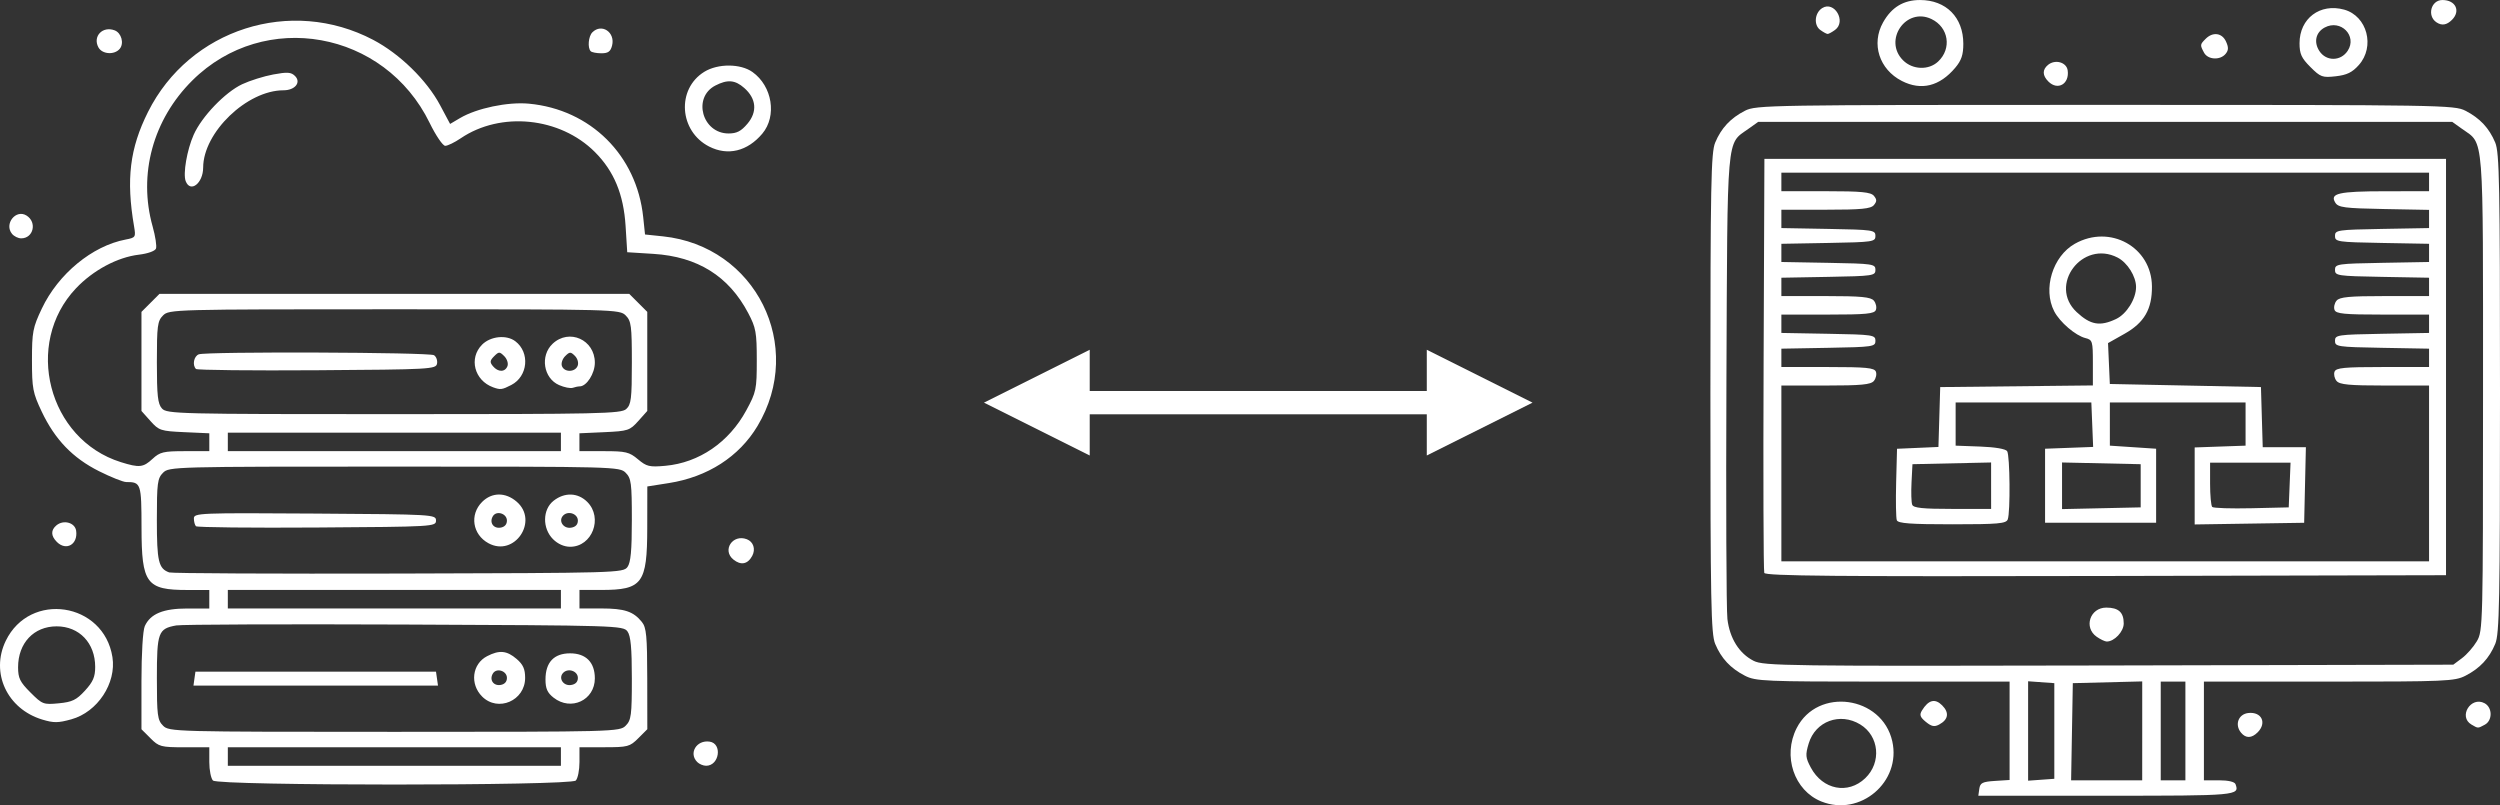<?xml version="1.0" encoding="UTF-8" standalone="no"?>
<!-- Created with Inkscape (http://www.inkscape.org/) -->

<svg
   xmlns:dc="http://purl.org/dc/elements/1.1/"
   xmlns:cc="http://creativecommons.org/ns#"
   xmlns:rdf="http://www.w3.org/1999/02/22-rdf-syntax-ns#"
   xmlns:svg="http://www.w3.org/2000/svg"
   xmlns="http://www.w3.org/2000/svg"
   xmlns:sodipodi="http://sodipodi.sourceforge.net/DTD/sodipodi-0.dtd"
   xmlns:inkscape="http://www.inkscape.org/namespaces/inkscape"
   width="214.462mm"
   height="69.078mm"
   viewBox="0 0 214.462 69.078"
   version="1.1"
   id="svg8"
   inkscape:version="0.92.4 (5da689c313, 2019-01-14)"
   sodipodi:docname="client-server.svg">
  <rect x="0" y="0" width="214.462" height="69.078" fill="#333333" stroke="none"/>
  <defs
     id="defs2">
    <marker
       inkscape:stockid="Arrow1Lend"
       orient="auto"
       refY="0"
       refX="0"
       id="Arrow1Lend"
       style="overflow:visible"
       inkscape:isstock="true">
      <path
         id="path868"
         d="M 0,0 5,-5 -12.5,0 5,5 Z"
         style="fill:#000000;fill-opacity:1;fill-rule:evenodd;stroke:#000000;stroke-width:1pt;stroke-opacity:1"
         transform="matrix(-0.8,0,0,-0.8,-10,0)"
         inkscape:connector-curvature="0" />
    </marker>
    <marker
       inkscape:stockid="Arrow1Lstart"
       orient="auto"
       refY="0"
       refX="0"
       id="Arrow1Lstart"
       style="overflow:visible"
       inkscape:isstock="true">
      <path
         id="path865"
         d="M 0,0 5,-5 -12.5,0 5,5 Z"
         style="fill:#000000;fill-opacity:1;fill-rule:evenodd;stroke:#000000;stroke-width:1pt;stroke-opacity:1"
         transform="matrix(0.8,0,0,0.8,10,0)"
         inkscape:connector-curvature="0" />
    </marker>
  </defs>
  <sodipodi:namedview
     id="base"
     pagecolor="#ffffff"
     bordercolor="#666666"
     borderopacity="1.0"
     inkscape:pageopacity="0.0"
     inkscape:pageshadow="2"
     inkscape:zoom="0.24748737"
     inkscape:cx="344.29016"
     inkscape:cy="127.79216"
     inkscape:document-units="mm"
     inkscape:current-layer="layer1"
     showgrid="false"
     fit-margin-top="0"
     fit-margin-left="0"
     fit-margin-right="0"
     fit-margin-bottom="0"
     inkscape:window-width="1920"
     inkscape:window-height="1016"
     inkscape:window-x="0"
     inkscape:window-y="27"
     inkscape:window-maximized="1" />
  <g
     inkscape:label="Layer 1"
     inkscape:groupmode="layer"
     id="layer1"
     transform="translate(397.752,-60.432)">
    <path
       style="fill:#ffffff;fill-opacity:1;stroke-width:0.265"
       d="m -379.479,127.394 c -0.175,-0.175 -0.318,-0.889 -0.318,-1.587 v -1.27 h -2.137 c -2.009,0 -2.183,-0.046 -2.91,-0.773 l -0.773,-0.773 v -4.109 c 0,-2.391 0.12,-4.372 0.287,-4.739 0.482,-1.059 1.578,-1.511 3.656,-1.511 h 1.877 v -0.794 -0.794 h -1.869 c -3.534,0 -3.938,-0.545 -3.945,-5.33 -0.006,-3.817 -0.044,-3.931 -1.315,-3.931 -0.26,0 -1.307,-0.418 -2.328,-0.929 -2.256,-1.129 -3.784,-2.717 -4.918,-5.109 -0.766,-1.618 -0.837,-1.991 -0.837,-4.413 0,-2.427 0.07,-2.794 0.845,-4.429 1.409,-2.974 4.323,-5.375 7.188,-5.922 0.855,-0.163 0.883,-0.206 0.725,-1.127 -0.691,-4.04 -0.368,-6.697 1.197,-9.822 3.558,-7.108 12.253,-9.892 19.312,-6.183 2.293,1.205 4.597,3.454 5.745,5.607 l 0.857,1.607 0.856,-0.505 c 1.432,-0.845 4.097,-1.401 5.902,-1.233 5.291,0.494 9.253,4.425 9.807,9.732 l 0.156,1.49 1.535,0.16 c 7.961,0.832 12.23,9.399 8.111,16.276 -1.574,2.628 -4.275,4.366 -7.598,4.889 l -1.851,0.291 -0.006,3.579 c -0.008,4.751 -0.416,5.299 -3.945,5.299 h -1.869 v 0.794 0.794 h 1.869 c 1.992,0 2.75,0.252 3.482,1.155 0.391,0.482 0.458,1.191 0.463,4.884 l 0.006,4.32 -0.773,0.773 c -0.727,0.727 -0.901,0.773 -2.91,0.773 h -2.137 v 1.27 c 0,0.699 -0.143,1.413 -0.318,1.587 -0.458,0.458 -30.657,0.458 -31.115,0 z m 29.845,-2.064 v -0.794 h -14.287 -14.287 v 0.794 0.794 h 14.287 14.287 z m 5.556,-2.646 c 0.476,-0.476 0.529,-0.882 0.529,-4.05 0,-2.623 -0.096,-3.652 -0.375,-4.035 -0.365,-0.499 -0.917,-0.516 -19.116,-0.591 -10.307,-0.043 -19.124,-0.008 -19.592,0.076 -1.549,0.28 -1.662,0.586 -1.662,4.517 0,3.2 0.052,3.606 0.529,4.082 0.519,0.519 0.882,0.529 19.844,0.529 18.962,0 19.324,-0.01 19.844,-0.529 z m -12.315,-2.502 c -1.071,-1.071 -0.857,-2.797 0.428,-3.461 1.052,-0.544 1.691,-0.484 2.533,0.24 0.555,0.478 0.729,0.864 0.729,1.622 0,1.955 -2.326,2.963 -3.69,1.6 z m 2.129,-1.596 c 0,-0.605 -0.888,-0.89 -1.201,-0.384 -0.327,0.529 0.026,1.077 0.639,0.99 0.357,-0.051 0.562,-0.272 0.562,-0.606 z m 4.004,1.697 c -0.536,-0.421 -0.697,-0.782 -0.697,-1.558 0,-1.478 0.724,-2.247 2.117,-2.247 1.353,0 2.117,0.774 2.117,2.146 0,1.873 -2.045,2.832 -3.536,1.659 z m 2.081,-1.697 c 0,-0.584 -0.823,-0.874 -1.254,-0.443 -0.445,0.445 -0.006,1.148 0.657,1.053 0.39,-0.055 0.597,-0.266 0.597,-0.61 z m -32.893,0.062 0.085,-0.595 h 10.319 10.319 l 0.085,0.595 0.085,0.595 h -10.488 -10.488 z m 31.438,-6.813 v -0.794 h -14.287 -14.287 v 0.794 0.794 h 14.287 14.287 z m 5.71,-2.763 c 0.28,-0.383 0.375,-1.412 0.375,-4.035 0,-3.169 -0.053,-3.574 -0.529,-4.05 -0.519,-0.519 -0.882,-0.529 -19.844,-0.529 -18.962,0 -19.324,0.01 -19.844,0.529 -0.476,0.476 -0.529,0.882 -0.529,4.05 0,3.558 0.143,4.167 1.058,4.5 0.218,0.08 9.068,0.123 19.667,0.097 18.741,-0.047 19.28,-0.062 19.645,-0.561 z m -11.928,-2.041 c -1.368,-0.748 -1.629,-2.455 -0.541,-3.543 0.836,-0.836 2.004,-0.845 2.961,-0.022 1.929,1.659 -0.191,4.784 -2.419,3.565 z m 1.587,-1.94 c 0,-0.605 -0.888,-0.89 -1.201,-0.384 -0.327,0.529 0.026,1.077 0.639,0.99 0.357,-0.051 0.562,-0.272 0.562,-0.606 z m 3.957,1.596 c -0.931,-0.931 -0.908,-2.549 0.048,-3.3 0.944,-0.742 2.083,-0.702 2.887,0.101 1.369,1.369 0.424,3.848 -1.467,3.848 -0.516,0 -1.058,-0.24 -1.467,-0.649 z m 2.129,-1.596 c 0,-0.584 -0.823,-0.874 -1.254,-0.443 -0.445,0.445 -0.006,1.148 0.657,1.053 0.39,-0.055 0.597,-0.266 0.597,-0.61 z m -32.761,0.484 c -0.099,-0.099 -0.179,-0.399 -0.179,-0.668 0,-0.467 0.442,-0.485 10.385,-0.419 10.185,0.068 10.385,0.079 10.385,0.598 0,0.519 -0.199,0.531 -10.205,0.598 -5.613,0.038 -10.286,-0.011 -10.385,-0.11 z m -3.726,-5.78 c 0.635,-0.589 0.942,-0.661 2.792,-0.661 h 2.078 v -0.766 -0.766 l -2.141,-0.097 c -2.029,-0.092 -2.181,-0.142 -2.91,-0.958 l -0.769,-0.861 v -4.25 -4.25 l 0.773,-0.773 0.773,-0.773 h 20.149 20.149 l 0.773,0.773 0.773,0.773 v 4.25 4.25 l -0.769,0.861 c -0.729,0.816 -0.882,0.866 -2.91,0.958 l -2.141,0.097 v 0.766 0.766 h 2.096 c 1.879,0 2.182,0.072 2.925,0.697 0.743,0.625 0.985,0.683 2.352,0.559 2.892,-0.262 5.457,-2.019 6.939,-4.752 0.855,-1.577 0.902,-1.8 0.902,-4.309 -1.9e-4,-2.383 -0.073,-2.785 -0.737,-4.044 -1.668,-3.167 -4.343,-4.837 -8.127,-5.075 l -2.249,-0.141 -0.141,-2.249 c -0.171,-2.723 -0.996,-4.71 -2.637,-6.35 -2.988,-2.988 -8.072,-3.506 -11.51,-1.173 -0.522,0.354 -1.118,0.644 -1.326,0.644 -0.207,0 -0.809,-0.885 -1.337,-1.967 -3.863,-7.923 -14.177,-9.77 -20.351,-3.646 -3.386,3.359 -4.666,8.062 -3.412,12.531 0.236,0.841 0.366,1.694 0.288,1.896 -0.081,0.212 -0.701,0.433 -1.467,0.524 -1.839,0.218 -3.917,1.328 -5.389,2.878 -4.514,4.754 -2.397,12.968 3.843,14.919 1.583,0.495 1.918,0.461 2.717,-0.281 z m 2.843,-23.827 c -0.241,-0.629 0.111,-2.676 0.683,-3.969 0.691,-1.562 2.695,-3.652 4.164,-4.343 0.661,-0.311 1.861,-0.687 2.666,-0.836 1.215,-0.225 1.534,-0.202 1.869,0.133 0.546,0.546 -0.004,1.224 -0.991,1.224 -3.129,0 -6.883,3.61 -6.891,6.628 -0.004,1.352 -1.101,2.203 -1.5,1.163 z m 32.189,22.372 v -0.794 h -14.287 -14.287 v 0.794 0.794 h 14.287 14.287 z m 5.602,-2.819 c 0.423,-0.383 0.484,-0.884 0.484,-3.969 0,-3.178 -0.053,-3.584 -0.529,-4.06 -0.519,-0.52 -0.882,-0.529 -19.844,-0.529 -18.962,0 -19.324,0.01 -19.844,0.529 -0.476,0.476 -0.529,0.882 -0.529,4.014 0,2.871 0.077,3.57 0.438,3.969 0.417,0.46 1.381,0.484 19.889,0.484 17.728,0 19.494,-0.039 19.935,-0.438 z m -11.422,-1.866 c -1.611,-0.589 -2.1,-2.5 -0.938,-3.662 0.725,-0.725 2.09,-0.863 2.846,-0.289 1.274,0.968 1.086,3.013 -0.344,3.753 -0.789,0.408 -0.936,0.427 -1.563,0.198 z m 1.235,-1.818 c 0.088,-0.23 -0.035,-0.612 -0.273,-0.85 -0.401,-0.401 -0.466,-0.4 -0.873,0.007 -0.364,0.364 -0.381,0.512 -0.1,0.85 0.439,0.529 1.042,0.525 1.246,-0.007 z m 4.427,1.628 c -1.343,-0.586 -1.644,-2.52 -0.552,-3.546 1.418,-1.333 3.621,-0.344 3.621,1.625 0,0.931 -0.706,2.033 -1.301,2.033 -0.134,0 -0.402,0.055 -0.595,0.123 -0.194,0.067 -0.722,-0.038 -1.173,-0.235 z m 1.595,-1.654 c 0.096,-0.251 -0.006,-0.62 -0.236,-0.85 -0.366,-0.366 -0.45,-0.363 -0.84,0.026 -0.238,0.238 -0.361,0.621 -0.273,0.85 0.212,0.553 1.133,0.535 1.349,-0.026 z m -32.743,0.271 c -0.33,-0.33 -0.184,-1.091 0.239,-1.254 0.652,-0.25 19.778,-0.181 20.179,0.074 0.196,0.124 0.314,0.45 0.261,0.724 -0.091,0.475 -0.552,0.501 -10.298,0.567 -5.611,0.038 -10.283,-0.012 -10.381,-0.11 z m 43.001,33.722 c -0.757,-0.757 -0.06,-1.912 1.057,-1.753 1.118,0.159 0.845,2.071 -0.296,2.071 -0.244,0 -0.587,-0.143 -0.761,-0.318 z m -56.186,-3.645 c -3.018,-0.912 -4.458,-4.017 -3.133,-6.754 2.07,-4.277 8.407,-3.312 9.151,1.393 0.354,2.241 -1.278,4.715 -3.521,5.338 -1.14,0.317 -1.512,0.32 -2.496,0.023 z m 3.663,-2.482 c 0.691,-0.754 0.876,-1.183 0.876,-2.032 0,-2.05 -1.361,-3.483 -3.307,-3.483 -1.957,0 -3.307,1.433 -3.307,3.51 0,0.934 0.162,1.265 1.061,2.163 1.02,1.02 1.114,1.056 2.431,0.929 1.153,-0.111 1.51,-0.284 2.247,-1.088 z m 55.624,-11.246 c -0.992,-0.803 -0.061,-2.208 1.154,-1.742 0.565,0.217 0.77,0.852 0.461,1.429 -0.385,0.72 -0.972,0.833 -1.615,0.313 z m -58.036,-1.511 c -0.518,-0.518 -0.53,-1.012 -0.034,-1.424 0.609,-0.506 1.589,-0.235 1.689,0.466 0.166,1.17 -0.853,1.761 -1.655,0.959 z m -3.845,-26.427 c -0.703,-0.847 0.329,-2.148 1.246,-1.57 0.916,0.577 0.59,1.955 -0.463,1.955 -0.255,0 -0.608,-0.173 -0.783,-0.384 z m 59.804,-7.488 c -2.578,-1.315 -2.816,-4.932 -0.422,-6.412 1.169,-0.722 3.11,-0.715 4.137,0.017 1.703,1.213 2.112,3.778 0.843,5.286 -1.274,1.514 -2.959,1.924 -4.558,1.108 z m 3.288,-1.966 c 0.86,-1.022 0.757,-2.149 -0.279,-3.061 -0.787,-0.693 -1.438,-0.747 -2.48,-0.208 -1.979,1.023 -1.125,4.111 1.136,4.111 0.703,0 1.078,-0.195 1.623,-0.842 z m -55.684,-6.547 c -0.506,-0.945 0.365,-1.852 1.398,-1.456 0.578,0.222 0.823,1.113 0.434,1.582 -0.454,0.548 -1.51,0.475 -1.831,-0.126 z m 42.235,0.334 c -0.287,-0.287 -0.201,-1.281 0.141,-1.623 0.797,-0.797 1.978,-0.006 1.691,1.134 -0.129,0.513 -0.337,0.665 -0.911,0.665 -0.41,0 -0.824,-0.079 -0.921,-0.176 z"
       id="path859"
       inkscape:connector-curvature="0" />
    <path
       style="fill:#ffffff;fill-opacity:1;stroke-width:0.265"
       d="m -241.499,129.191 c -2.347,-0.936 -3.348,-3.904 -2.125,-6.301 1.802,-3.532 7.32,-2.772 8.2,1.129 0.787,3.488 -2.749,6.498 -6.075,5.172 z m 3.757,-2.003 c 1.41,-1.35 1.199,-3.617 -0.429,-4.609 -1.737,-1.059 -3.85,-0.277 -4.424,1.637 -0.292,0.976 -0.271,1.213 0.184,2.063 1.019,1.904 3.189,2.327 4.669,0.91 z m 9.784,0.911 c 0.072,-0.508 0.269,-0.607 1.341,-0.676 l 1.257,-0.081 v -4.219 -4.219 h -10.858 c -10.153,0 -10.922,-0.033 -11.84,-0.503 -1.241,-0.637 -2.035,-1.485 -2.557,-2.733 -0.358,-0.856 -0.41,-3.578 -0.41,-21.502 0,-17.925 0.052,-20.646 0.41,-21.502 0.521,-1.247 1.315,-2.096 2.557,-2.733 0.948,-0.486 2.012,-0.503 30.901,-0.503 28.889,0 29.953,0.017 30.901,0.503 1.241,0.637 2.035,1.485 2.557,2.733 0.358,0.856 0.409,3.578 0.409,21.502 0,17.925 -0.052,20.646 -0.409,21.502 -0.521,1.247 -1.315,2.096 -2.557,2.733 -0.917,0.47 -1.685,0.503 -11.708,0.503 h -10.726 v 4.233 4.233 h 1.295 c 0.794,0 1.342,0.128 1.416,0.331 0.359,0.976 0.181,0.992 -11.086,0.992 h -10.977 z m 6.435,-4.961 v -4.101 l -1.124,-0.081 -1.124,-0.081 v 4.264 4.264 l 1.124,-0.081 1.124,-0.081 z m 7.541,-0.009 v -4.242 l -2.977,0.075 -2.977,0.075 -0.073,4.167 -0.073,4.167 h 3.049 3.049 z m 3.704,0.009 v -4.233 h -1.058 -1.058 v 4.233 4.233 h 1.058 1.058 z m 23.727,-6.245 c 0.411,-0.306 0.985,-0.961 1.276,-1.455 0.517,-0.877 0.529,-1.374 0.529,-21.271 0,-22.657 0.105,-21.321 -1.782,-22.667 l -0.864,-0.616 h -29.766 -29.766 l -0.864,0.616 c -1.874,1.337 -1.773,0.17 -1.863,21.477 -0.045,10.55 -0.007,19.801 0.084,20.558 0.2,1.665 1.014,2.962 2.252,3.587 0.864,0.436 2.74,0.46 30.469,0.397 l 29.548,-0.068 z m -31.341,-1.839 c -1.134,-0.794 -0.572,-2.499 0.824,-2.499 1.054,0 1.499,0.404 1.499,1.361 0,0.695 -0.802,1.55 -1.455,1.55 -0.154,0 -0.544,-0.185 -0.867,-0.412 z m -28.512,-5.474 c -0.07,-0.183 -0.096,-8.25 -0.058,-17.927 l 0.069,-17.595 h 29.236 29.236 v 17.859 17.859 l -29.178,0.067 c -23.203,0.053 -29.204,-5.3e-4 -29.305,-0.265 z m 57.028,-8.534 v -7.541 h -3.804 c -3.044,0 -3.869,-0.079 -4.131,-0.394 -0.18,-0.216 -0.257,-0.574 -0.173,-0.794 0.128,-0.333 0.825,-0.4 4.131,-0.4 h 3.977 v -0.787 -0.787 l -4.035,-0.073 c -3.834,-0.069 -4.035,-0.099 -4.035,-0.602 0,-0.503 0.201,-0.533 4.035,-0.602 l 4.035,-0.073 v -0.787 -0.787 h -3.977 c -3.306,0 -4.003,-0.068 -4.131,-0.4 -0.085,-0.22 -0.007,-0.577 0.173,-0.794 0.261,-0.315 1.087,-0.394 4.131,-0.394 h 3.804 v -0.787 -0.787 l -4.035,-0.073 c -3.834,-0.069 -4.035,-0.099 -4.035,-0.602 0,-0.503 0.201,-0.533 4.035,-0.602 l 4.035,-0.073 v -0.78 -0.78 l -4.035,-0.073 c -3.834,-0.069 -4.035,-0.099 -4.035,-0.602 0,-0.503 0.201,-0.533 4.035,-0.602 l 4.035,-0.073 v -0.78 -0.78 l -3.874,-0.073 c -3.379,-0.064 -3.912,-0.133 -4.167,-0.544 -0.498,-0.8 0.269,-0.976 4.271,-0.981 l 3.77,-0.004 v -0.794 -0.794 h -27.781 -27.781 v 0.794 0.794 h 3.804 c 3.059,0 3.869,0.078 4.133,0.397 0.263,0.317 0.263,0.477 0,0.794 -0.265,0.319 -1.075,0.397 -4.133,0.397 h -3.804 v 0.787 0.787 l 4.035,0.073 c 3.834,0.069 4.035,0.099 4.035,0.602 0,0.503 -0.201,0.533 -4.035,0.602 l -4.035,0.073 v 0.78 0.78 l 4.035,0.073 c 3.834,0.069 4.035,0.099 4.035,0.602 0,0.503 -0.201,0.533 -4.035,0.602 l -4.035,0.073 v 0.787 0.787 h 3.804 c 3.044,0 3.869,0.079 4.131,0.394 0.18,0.216 0.257,0.574 0.173,0.794 -0.128,0.333 -0.825,0.4 -4.131,0.4 h -3.977 v 0.787 0.787 l 4.035,0.073 c 3.834,0.069 4.035,0.099 4.035,0.602 0,0.503 -0.201,0.533 -4.035,0.602 l -4.035,0.073 v 0.787 0.787 h 3.977 c 3.306,0 4.003,0.068 4.131,0.4 0.085,0.22 0.007,0.577 -0.173,0.794 -0.261,0.315 -1.087,0.394 -4.131,0.394 h -3.804 v 7.541 7.541 h 27.781 27.781 z m -45.658,4.018 c -0.073,-0.191 -0.099,-1.65 -0.058,-3.241 l 0.076,-2.893 1.776,-0.078 1.776,-0.078 0.076,-2.568 0.076,-2.568 6.548,-0.071 6.548,-0.071 v -1.951 c 0,-1.844 -0.035,-1.96 -0.641,-2.112 -0.852,-0.214 -2.195,-1.366 -2.676,-2.296 -0.992,-1.917 -0.132,-4.725 1.775,-5.797 3.012,-1.693 6.583,0.285 6.609,3.661 0.015,1.948 -0.652,3.105 -2.34,4.058 l -1.427,0.805 0.077,1.754 0.077,1.754 6.482,0.132 6.482,0.132 0.076,2.58 0.076,2.58 h 1.851 1.851 l -0.074,3.241 -0.074,3.241 -4.696,0.072 -4.696,0.072 v -3.303 -3.303 l 2.183,-0.077 2.183,-0.077 v -1.852 -1.852 h -5.821 -5.821 v 1.852 1.852 l 1.984,0.132 1.984,0.132 v 3.175 3.175 h -4.763 -4.763 v -3.175 -3.175 l 2.062,-0.077 2.062,-0.077 -0.077,-1.907 -0.077,-1.907 h -5.821 -5.821 v 1.852 1.852 l 2.109,0.078 c 1.276,0.047 2.189,0.204 2.311,0.397 0.24,0.378 0.282,5.249 0.05,5.853 -0.138,0.359 -0.811,0.419 -4.771,0.419 -3.564,0 -4.64,-0.079 -4.744,-0.348 z m 8.088,-2.967 v -1.992 l -3.373,0.074 -3.373,0.074 -0.08,1.558 c -0.044,0.857 -0.018,1.72 0.058,1.918 0.107,0.278 0.9,0.36 3.454,0.36 h 3.316 z m 12.832,0.008 v -1.852 l -3.373,-0.074 -3.373,-0.074 v 2 2 l 3.373,-0.074 3.373,-0.074 z m 12.778,-0.066 0.078,-1.918 h -3.451 -3.451 v 1.808 c 0,0.994 0.083,1.891 0.184,1.992 0.101,0.101 1.619,0.151 3.373,0.11 l 3.189,-0.074 0.078,-1.918 z m -14.889,-14.242 c 0.906,-0.43 1.714,-1.723 1.714,-2.745 0,-0.908 -0.738,-2.087 -1.579,-2.522 -3.023,-1.563 -5.981,2.378 -3.511,4.679 1.182,1.101 1.996,1.243 3.376,0.588 z m 10.722,35.489 c -0.567,-0.683 -0.233,-1.592 0.621,-1.689 1.14,-0.13 1.613,0.846 0.804,1.656 -0.518,0.518 -1.012,0.53 -1.424,0.034 z m -27.041,-0.928 c -0.494,-0.405 -0.562,-0.603 -0.338,-0.971 0.562,-0.919 1.121,-1.064 1.735,-0.45 0.631,0.631 0.538,1.225 -0.258,1.651 -0.405,0.217 -0.656,0.166 -1.139,-0.231 z m 46.807,0.231 c -1.154,-0.672 -0.055,-2.462 1.124,-1.831 0.682,0.365 0.693,1.481 0.017,1.843 -0.609,0.326 -0.561,0.326 -1.142,-0.012 z m -48.863,-55.211 c -1.942,-0.991 -2.647,-3.185 -1.613,-5.025 0.731,-1.301 1.753,-1.92 3.169,-1.92 2.238,0 3.714,1.489 3.715,3.75 7.9e-4,0.949 -0.16,1.428 -0.692,2.06 -1.341,1.593 -2.916,1.983 -4.58,1.135 z m 3.103,-1.661 c 1.196,-1.114 0.913,-2.944 -0.564,-3.652 -2.187,-1.048 -4.16,1.817 -2.438,3.539 0.817,0.817 2.19,0.869 3.002,0.113 z m 9.465,1.708 c -0.518,-0.518 -0.53,-1.012 -0.034,-1.424 0.609,-0.506 1.589,-0.235 1.689,0.465 0.166,1.17 -0.853,1.761 -1.655,0.959 z m 22.478,-1.244 c -0.771,-0.771 -0.933,-1.126 -0.933,-2.043 0,-2.125 1.76,-3.451 3.825,-2.881 1.978,0.546 2.674,3.171 1.26,4.754 -0.566,0.634 -1.023,0.856 -1.977,0.964 -1.151,0.13 -1.309,0.072 -2.174,-0.793 z m 3.199,-1.394 c 0.838,-1.278 -0.599,-2.732 -1.973,-1.996 -0.767,0.41 -0.957,1.255 -0.455,2.02 0.589,0.898 1.832,0.886 2.429,-0.024 z m -12.325,0.161 c -0.354,-0.662 -0.35,-0.697 0.142,-1.189 0.616,-0.616 1.405,-0.509 1.745,0.238 0.228,0.5 0.219,0.749 -0.038,1.058 -0.47,0.566 -1.522,0.505 -1.849,-0.107 z m -32.924,-1.95 c -0.575,-0.421 -0.479,-1.466 0.173,-1.875 1.037,-0.65 2.091,1.15 1.099,1.875 -0.26,0.19 -0.546,0.346 -0.636,0.346 -0.09,0 -0.376,-0.155 -0.636,-0.346 z m 52.865,-0.651 c -0.833,-0.556 -0.47,-1.914 0.512,-1.914 1.129,0 1.581,0.939 0.818,1.701 -0.451,0.451 -0.873,0.518 -1.33,0.213 z"
       id="path861"
       inkscape:connector-curvature="0" />
    <g
       id="g1325"
       transform="translate(3.024)"
       style="fill:#ffffff;fill-opacity:1">
      <path
         sodipodi:nodetypes="cccc"
         inkscape:connector-curvature="0"
         id="rect1315"
         d="m -316.366,94.972 9.071,-4.536 v 9.071 z"
         style="opacity:1;vector-effect:none;fill:#ffffff;fill-opacity:1;stroke:none;stroke-width:1;stroke-linecap:round;stroke-linejoin:round;stroke-miterlimit:4;stroke-dasharray:none;stroke-dashoffset:0;stroke-opacity:1;paint-order:fill markers stroke" />
      <path
         style="opacity:1;vector-effect:none;fill:#ffffff;fill-opacity:1;stroke:none;stroke-width:1;stroke-linecap:round;stroke-linejoin:round;stroke-miterlimit:4;stroke-dasharray:none;stroke-dashoffset:0;stroke-opacity:1;paint-order:fill markers stroke"
         d="m -269.308,94.972 -9.071,-4.536 v 9.071 z"
         id="path1318"
         inkscape:connector-curvature="0"
         sodipodi:nodetypes="cccc" />
      <path
         style="color:#000000;font-style:normal;font-variant:normal;font-weight:normal;font-stretch:normal;font-size:medium;line-height:normal;font-family:sans-serif;font-variant-ligatures:normal;font-variant-position:normal;font-variant-caps:normal;font-variant-numeric:normal;font-variant-alternates:normal;font-feature-settings:normal;text-indent:0;text-align:start;text-decoration:none;text-decoration-line:none;text-decoration-style:solid;text-decoration-color:#000000;letter-spacing:normal;word-spacing:normal;text-transform:none;writing-mode:lr-tb;direction:ltr;text-orientation:mixed;dominant-baseline:auto;baseline-shift:baseline;text-anchor:start;white-space:normal;shape-padding:0;clip-rule:nonzero;display:inline;overflow:visible;visibility:visible;opacity:1;isolation:auto;mix-blend-mode:normal;color-interpolation:sRGB;color-interpolation-filters:linearRGB;solid-color:#000000;solid-opacity:1;vector-effect:none;fill:#ffffff;fill-opacity:1;fill-rule:nonzero;stroke:none;stroke-width:2;stroke-linecap:butt;stroke-linejoin:miter;stroke-miterlimit:4;stroke-dasharray:none;stroke-dashoffset:0;stroke-opacity:1;color-rendering:auto;image-rendering:auto;shape-rendering:auto;text-rendering:auto;enable-background:accumulate"
         d="m -308.051,93.973 v 2 h 30.994 v -2 z"
         id="path1320"
         inkscape:connector-curvature="0" />
    </g>
  </g>
</svg>
